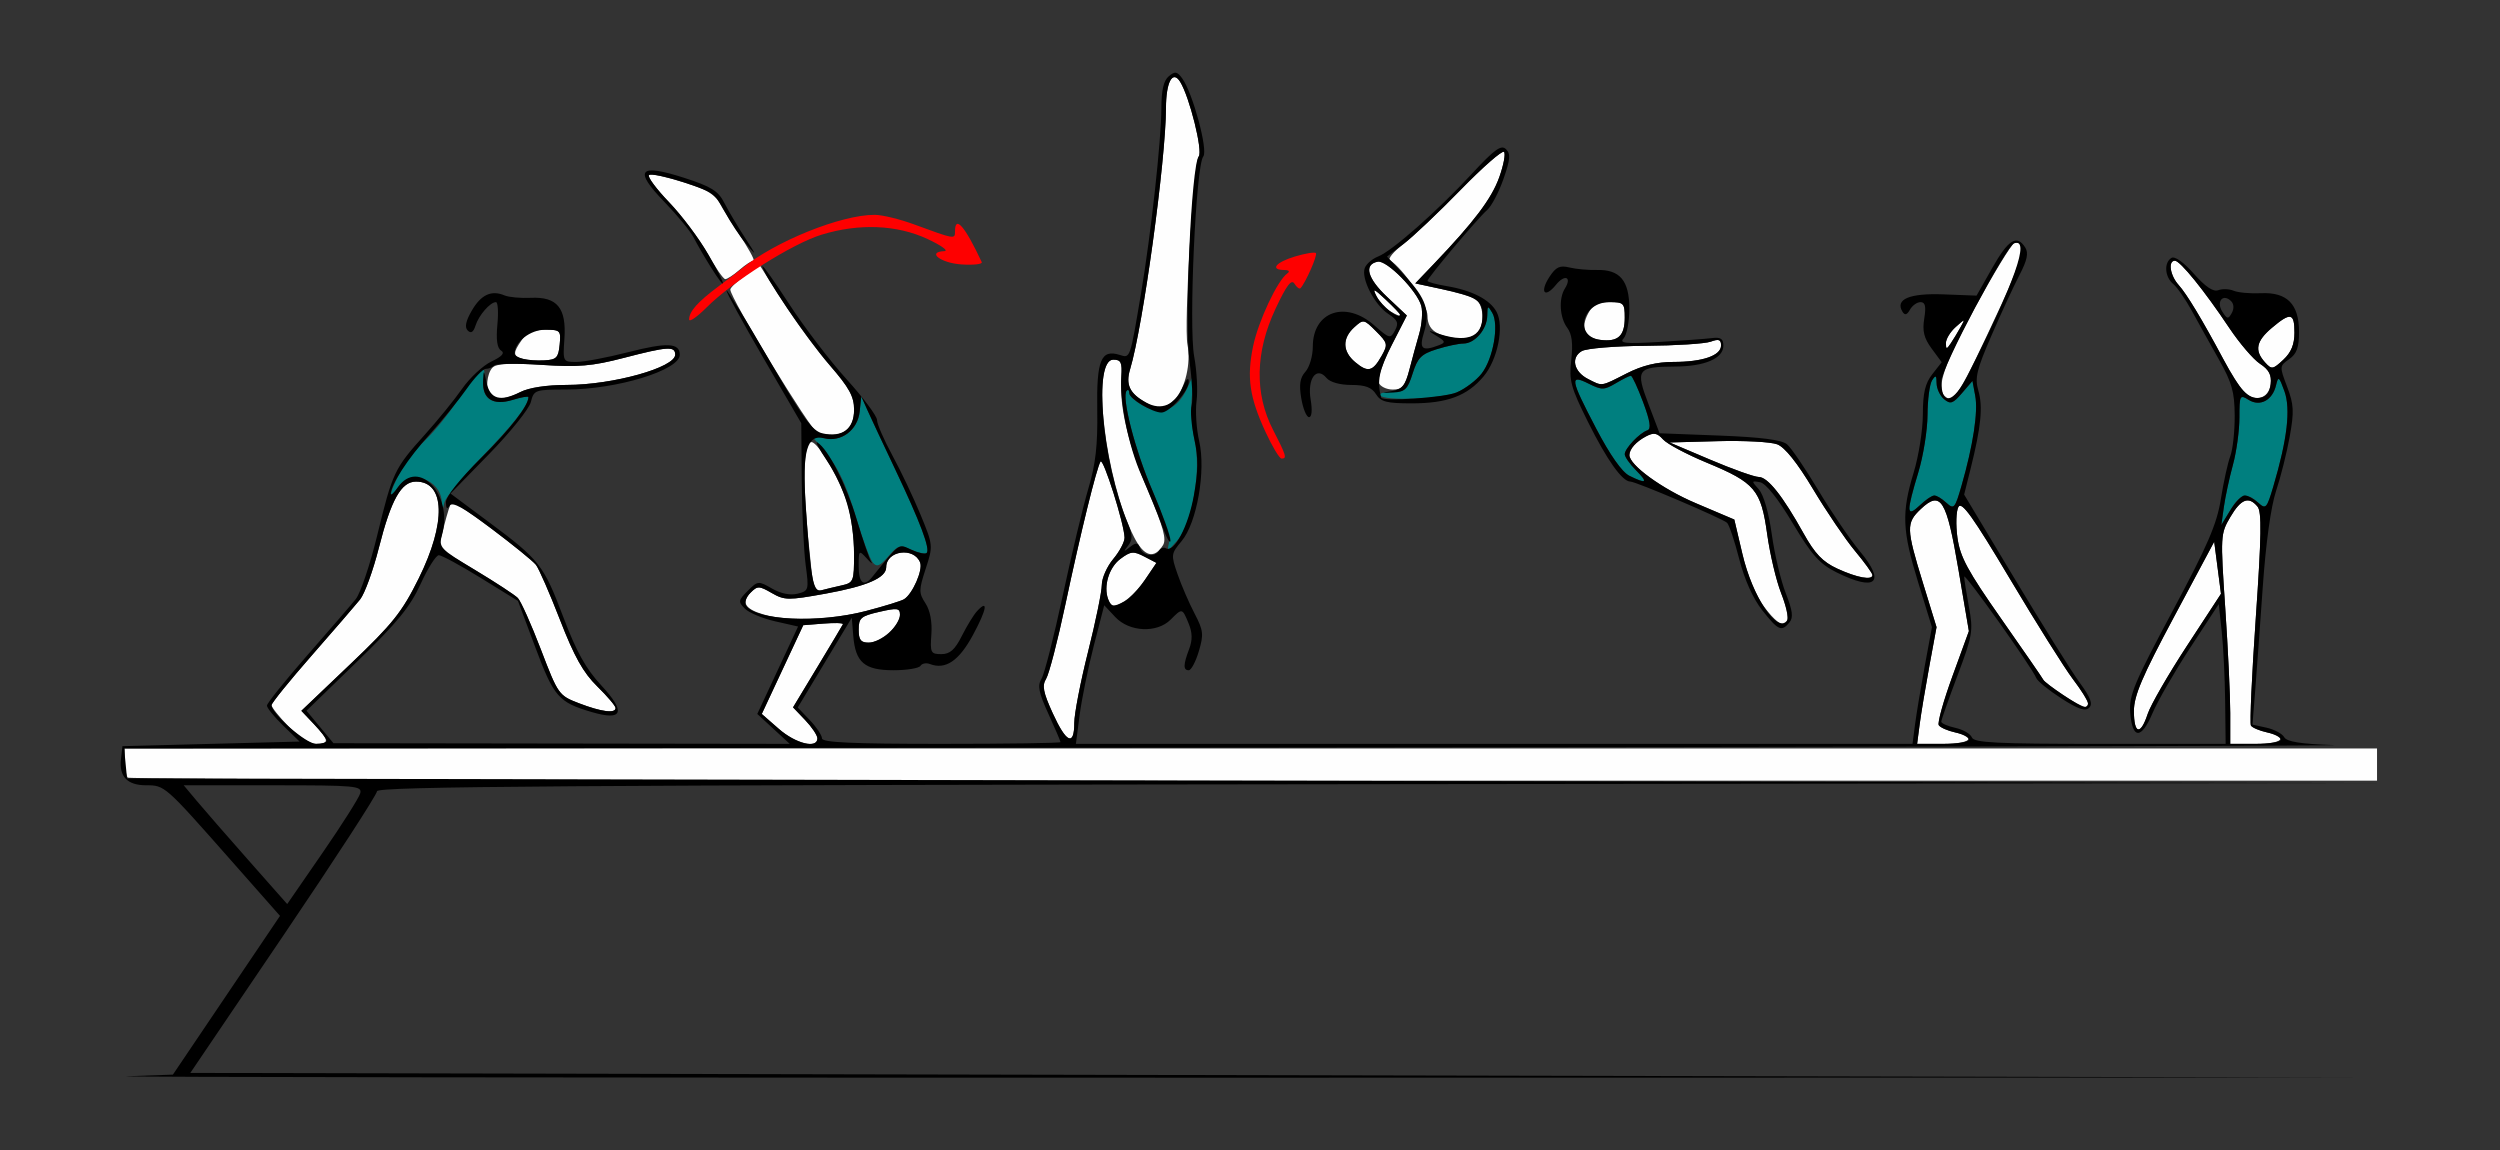 <?xml version="1.0" encoding="UTF-8" standalone="no"?>
<!-- Created with Inkscape (http://www.inkscape.org/) -->

<svg
   xmlns:dc="http://purl.org/dc/elements/1.1/"
   xmlns:cc="http://creativecommons.org/ns#"
   xmlns:rdf="http://www.w3.org/1999/02/22-rdf-syntax-ns#"
   xmlns:svg="http://www.w3.org/2000/svg"
   xmlns="http://www.w3.org/2000/svg"
   xmlns:sodipodi="http://sodipodi.sourceforge.net/DTD/sodipodi-0.dtd"
   xmlns:inkscape="http://www.inkscape.org/namespaces/inkscape"
   id="svg3462"
   version="1.1"
   inkscape:version="0.91 r13725"
   width="509.346"
   height="234.375"
   viewBox="0 0 509.346 234.375"
   sodipodi:docname="bb850101.svg">
  <rect x="0" y="0" width="509.346" height="234.375" fill="#333333" stroke="none"/>
  <defs
     id="defs3466" />
  <sodipodi:namedview
     pagecolor="#ffffff"
     bordercolor="#666666"
     borderopacity="1"
     objecttolerance="10"
     gridtolerance="10"
     guidetolerance="10"
     inkscape:pageopacity="0"
     inkscape:pageshadow="2"
     inkscape:window-width="1492"
     inkscape:window-height="807"
     id="namedview3464"
     showgrid="false"
     inkscape:zoom="2.4541284"
     inkscape:cx="254.6729"
     inkscape:cy="117.1875"
     inkscape:window-x="0"
     inkscape:window-y="0"
     inkscape:window-maximized="0"
     inkscape:current-layer="svg3462" />
  <g
     id="g3472"
     transform="translate(11.395,5.305)">
    <path
       style="fill:#fefefe"
       d="m 14.642,153.125 c -0.343,-0.344 -0.623,-1.82 -0.623,-3.281 l 0,-2.656 229.439,0 229.439,0 0,3.281 0,3.281 -228.816,0 c -125.849,0 -229.097,-0.281 -229.439,-0.625 z m 32.744,-10.43 c -1.903,-1.955 -3.461,-3.905 -3.461,-4.332 0,-0.427 3.68,-4.976 8.178,-10.109 4.498,-5.133 8.938,-10.278 9.868,-11.434 0.93,-1.156 2.651,-5.89 3.825,-10.52 2.483,-9.791 4.557,-13.489 7.562,-13.489 5.949,0 6.194,8.351 0.579,19.688 -3.422,6.909 -5.277,9.236 -13.942,17.492 L 50,139.515 l 2.57,2.716 c 3.129,3.307 3.204,4.019 0.423,4.019 -1.254,0 -3.587,-1.479 -5.607,-3.555 z m 99.906,0.508 -3.486,-3.047 4.227,-9.043 4.227,-9.043 4.155,-0.332 c 2.285,-0.183 4.053,-0.121 3.929,0.137 -0.124,0.258 -2.462,4.174 -5.196,8.703 l -4.971,8.234 2.482,2.598 c 1.365,1.429 2.482,3.103 2.482,3.719 0,2.167 -4.399,1.087 -7.848,-1.926 z m 232.423,-0.938 c 0.285,-2.191 1.175,-7.543 1.977,-11.892 l 1.459,-7.908 -2.79,-9.071 c -3.395,-11.037 -3.426,-12.156 -0.412,-14.996 4.076,-3.841 5.239,-1.972 7.662,12.318 l 2.131,12.565 -3.335,9.144 c -1.834,5.029 -3.096,9.532 -2.804,10.006 0.292,0.474 1.788,1.139 3.324,1.478 4.579,1.009 3.174,2.341 -2.469,2.341 l -5.262,0 0.519,-3.984 z m 63.276,-2.319 c 0,-3.467 -0.458,-13.081 -1.019,-21.366 -0.997,-14.738 -0.974,-15.138 1.027,-18.541 2.181,-3.708 3.749,-4.308 5.555,-2.124 0.872,1.054 0.793,6.053 -0.355,22.587 -0.811,11.678 -1.258,21.584 -0.995,22.012 0.264,0.428 1.737,1.055 3.273,1.394 4.539,1 3.194,2.341 -2.347,2.341 l -5.14,0 0,-6.303 z m -239.906,0.064 c -1.948,-4.268 -2.21,-5.638 -1.344,-7.029 0.592,-0.95 2.353,-7.741 3.914,-15.09 3.133,-14.745 6.351,-27.839 7.169,-29.167 0.544,-0.883 4.831,12.688 4.897,15.499 0.02,0.863 -1.015,2.822 -2.3,4.354 -1.285,1.532 -2.336,3.909 -2.336,5.283 0,1.374 -1.262,7.511 -2.804,13.638 -1.542,6.127 -2.804,12.642 -2.804,14.476 0,4.829 -1.622,4.103 -4.392,-1.965 z m 220.28,-0.465 c 0,-3.101 1.66,-6.997 8.178,-19.189 l 8.178,-15.298 0.69,5.31 0.69,5.31 -6.923,10.588 c -3.808,5.823 -7.41,12.069 -8.006,13.879 -1.461,4.442 -2.807,4.154 -2.807,-0.6 z m -316.803,-1.57 c -4.117,-1.583 -4.246,-1.764 -7.767,-10.965 -1.969,-5.145 -4.081,-9.863 -4.692,-10.483 -0.611,-0.62 -4.499,-3.167 -8.64,-5.66 l -7.529,-4.532 1.144,-4.497 c 0.629,-2.474 1.321,-4.675 1.538,-4.893 0.453,-0.454 15.574,10.836 17.18,12.827 0.586,0.726 2.791,5.768 4.901,11.203 2.91,7.497 4.74,10.768 7.58,13.55 2.059,2.017 3.744,4.003 3.744,4.414 0,1.167 -2.884,0.794 -7.457,-0.964 z M 408.862,136.238 c -2.047,-1.382 -3.828,-2.753 -3.958,-3.047 -0.13,-0.294 -3.974,-5.865 -8.542,-12.38 -6.893,-9.831 -8.416,-12.651 -8.955,-16.581 -0.357,-2.605 -0.266,-5.423 0.202,-6.262 0.667,-1.195 2.952,1.999 10.522,14.706 5.319,8.928 11.069,18.087 12.779,20.352 4.772,6.323 4.107,7.367 -2.048,3.212 z M 163.551,122.97 c 0,-2.378 0.438,-2.755 4.206,-3.62 3.703,-0.85 4.206,-0.776 4.206,0.616 0,2.192 -3.901,5.658 -6.369,5.658 -1.619,0 -2.043,-0.55 -2.043,-2.655 z m 184.381,-4.774 c -1.625,-2.216 -3.35,-6.456 -4.339,-10.664 l -1.642,-6.985 -7.867,-3.34 c -6.866,-2.916 -13.554,-7.775 -13.51,-9.817 0.026,-1.223 1.362,-2.72 3.373,-3.782 1.604,-0.847 2.274,-0.727 3.49,0.62 0.828,0.917 4.834,3.047 8.903,4.732 9.844,4.077 11.051,5.507 12.309,14.583 0.562,4.051 1.837,9.442 2.834,11.979 2.816,7.167 0.835,8.658 -3.552,2.674 z m -203.727,1.704 c -3.81,-1.105 -4.646,-2.485 -2.695,-4.442 1.436,-1.441 1.74,-1.437 4.334,0.057 2.598,1.495 3.35,1.504 10.949,0.129 8.487,-1.536 12.366,-3.228 12.366,-5.395 0,-3.399 5.68,-4.167 6.916,-0.936 0.586,1.532 -1.548,6.395 -3.277,7.466 -0.576,0.357 -4.048,1.431 -7.717,2.387 -7.097,1.849 -15.957,2.161 -20.877,0.733 z m 70.182,-3.103 c -1.011,-2.643 0.15,-6.494 2.481,-8.232 2.113,-1.575 2.663,-1.63 4.865,-0.483 l 2.483,1.292 -2.313,3.414 c -2.053,3.03 -4.84,5.336 -6.451,5.336 -0.307,0 -0.786,-0.597 -1.066,-1.327 z m -60.505,-6.38 c -1.929,-17.474 -1.778,-26.878 0.409,-25.522 1.728,1.071 5.666,8.098 6.989,12.469 0.724,2.394 1.322,6.982 1.327,10.194 0.01,5.612 -0.091,5.864 -2.56,6.415 -1.414,0.316 -3.256,0.758 -4.094,0.983 -1.223,0.329 -1.632,-0.568 -2.071,-4.54 z m 209.061,0.132 c -2.984,-1.377 -4.574,-3.038 -6.883,-7.187 -4.258,-7.652 -7.309,-11.489 -9.133,-11.489 -0.867,0 -5.306,-1.582 -9.864,-3.516 l -8.288,-3.516 9.772,-0.265 c 5.374,-0.146 10.841,0.143 12.149,0.642 1.556,0.593 4.088,3.763 7.326,9.171 2.722,4.545 6.552,10.19 8.511,12.543 1.959,2.353 3.562,4.568 3.562,4.922 0,1.12 -3.137,0.547 -7.151,-1.306 z m -143.293,-6.442 c -5.924,-11.647 -8.79,-36.14 -4.229,-36.14 1.597,0 1.835,0.546 1.634,3.75 -0.38,6.063 1.382,13.442 5.561,23.279 3.015,7.098 3.689,9.576 2.933,10.781 -1.825,2.907 -3.865,2.33 -5.899,-1.67 z M 155.118,82.832 c -1.291,-0.352 -17.757,-27.431 -17.719,-29.14 0.009,-0.398 1.366,-1.67 3.015,-2.827 l 2.999,-2.103 4.741,7.439 c 2.608,4.091 6.928,9.962 9.602,13.045 3.892,4.488 4.86,6.268 4.86,8.928 0,4.335 -2.647,5.979 -7.499,4.658 z m 66.844,-6.152 c -3.229,-1.858 -4.052,-3.652 -3.106,-6.78 2.626,-8.69 7.285,-42.635 7.303,-53.204 0.009,-5.308 1.358,-7.796 2.891,-5.332 1.918,3.083 4.666,14.139 3.78,15.21 -1.067,1.29 -3.056,34.543 -2.292,38.335 0.751,3.728 -0.459,8.982 -2.552,11.081 -2.068,2.074 -3.359,2.222 -6.023,0.69 z M 88.474,75.312 c -1.013,-1.016 -0.712,-4.536 0.491,-5.743 0.793,-0.796 3.687,-0.949 10.047,-0.532 7.41,0.486 10.242,0.245 16.618,-1.413 9.05,-2.355 10.539,-2.449 10.539,-0.671 0,2.617 -12.688,6.159 -22.089,6.166 -4.088,0.003 -7.705,0.547 -9.346,1.406 -2.865,1.499 -5.251,1.799 -6.259,0.787 z m 296.281,0.02 c -1.693,-1.699 -0.012,-6.525 6.309,-18.114 3.788,-6.944 7.348,-12.78 7.911,-12.969 2.56,-0.856 1.709,3.176 -2.656,12.588 -8.605,18.556 -9.722,20.342 -11.564,18.495 z m 60.861,-0.994 c -0.813,-0.925 -2.604,-3.791 -3.982,-6.369 -4.37,-8.179 -7.494,-13.366 -9.168,-15.222 -1.736,-1.924 -2.195,-4.934 -0.752,-4.934 1.076,0 6.004,6.088 11.069,13.675 2.095,3.138 4.917,6.434 6.271,7.324 1.83,1.203 2.387,2.264 2.172,4.137 -0.355,3.081 -3.449,3.847 -5.609,1.389 z M 269.496,72.654 c -0.296,-0.775 0.873,-4.169 2.599,-7.543 l 3.138,-6.134 -4.025,-3.791 c -4.042,-3.807 -4.791,-6.621 -1.91,-7.178 1.848,-0.357 8.085,5.986 8.879,9.029 0.315,1.207 0.126,3.738 -0.419,5.625 -0.545,1.887 -1.458,5.224 -2.028,7.415 -0.87,3.344 -1.411,3.984 -3.366,3.984 -1.281,0 -2.572,-0.634 -2.869,-1.408 z m 42.662,-0.738 c -2.922,-1.483 -3.569,-4.378 -1.273,-5.695 0.952,-0.546 6.778,-1.028 12.946,-1.071 6.168,-0.043 12.161,-0.424 13.318,-0.848 1.638,-0.6 2.103,-0.43 2.103,0.769 0,2.07 -3.744,3.367 -9.716,3.367 -3.396,0 -6.346,0.725 -9.519,2.34 -5.347,2.721 -4.876,2.653 -7.86,1.138 z m -47.438,-3.427 c -2.614,-2.185 -2.688,-4.854 -0.198,-7.114 1.862,-1.69 1.961,-1.672 4.435,0.809 2.386,2.394 2.451,2.679 1.133,5.024 -1.798,3.2 -2.791,3.437 -5.369,1.281 z m 185.337,0.012 c -2.171,-2.406 -1.786,-4.307 1.417,-7.011 3.829,-3.232 4.601,-3.067 4.601,0.981 0,2.408 -0.669,4.03 -2.28,5.527 -2.148,1.997 -2.364,2.026 -3.738,0.502 z M 95.093,67.812 c -2.011,-0.553 -2.041,-1.19 -0.181,-3.854 1.033,-1.48 2.405,-2.084 4.732,-2.084 3.134,0 3.264,0.133 2.984,3.047 -0.255,2.655 -0.653,3.066 -3.097,3.193 -1.542,0.081 -3.54,-0.056 -4.439,-0.303 z M 385.061,64.598 c -0.007,-0.822 0.888,-2.299 1.991,-3.281 1.979,-1.763 1.992,-1.762 0.966,0.089 -0.572,1.031 -1.467,2.508 -1.991,3.281 -0.834,1.233 -0.953,1.222 -0.966,-0.089 z m -70.397,-0.654 c -3.201,-0.402 -4.104,-2.373 -2.481,-5.414 0.915,-1.715 1.989,-2.281 4.33,-2.281 2.913,0 3.113,0.203 3.113,3.166 0,3.735 -1.365,4.98 -4.962,4.528 z m -33.122,-1.339 c -1.426,-0.69 -2.103,-1.848 -2.103,-3.598 0,-2.284 -4.923,-9.557 -7.637,-11.281 -0.48,-0.305 0.727,-1.777 2.681,-3.27 1.954,-1.494 7.229,-6.486 11.722,-11.095 4.493,-4.609 8.463,-8.085 8.822,-7.724 0.359,0.36 -0.077,2.692 -0.969,5.182 -1.559,4.349 -5.116,9.064 -13.296,17.622 l -3.817,3.994 5.219,1.122 c 2.87,0.617 5.955,1.491 6.854,1.94 1.888,0.944 2.211,5.424 0.514,7.127 -1.364,1.369 -5.141,1.36 -7.991,-0.019 z m -9.802,-4.549 c -0.893,-0.522 -2.104,-1.88 -2.691,-3.018 -0.879,-1.704 -0.551,-1.583 1.858,0.684 3.688,3.472 3.927,4.142 0.834,2.334 z M 132.646,46.172 c -1.653,-2.965 -5.129,-7.595 -7.724,-10.289 -2.596,-2.694 -4.441,-5.177 -4.102,-5.518 0.772,-0.774 13.759,3.347 13.759,4.367 0,0.411 1.855,3.522 4.123,6.914 2.267,3.392 3.804,6.167 3.414,6.167 -0.39,0 -1.678,0.844 -2.864,1.875 -1.185,1.031 -2.481,1.875 -2.878,1.875 -0.398,0 -2.075,-2.426 -3.728,-5.391 z"
       id="path3482"
       inkscape:connector-curvature="0" />
    <path
       style="fill:#007f7f"
       d="m 166.423,109.301 c -0.565,-0.683 -2.04,-4.637 -3.279,-8.787 -2.285,-7.657 -3.999,-11.107 -7.476,-15.043 l -1.93,-2.186 2.577,0.648 c 3.669,0.923 7.028,-1.515 7.44,-5.399 l 0.325,-3.065 1.264,2.812 c 0.695,1.547 3.268,7.031 5.717,12.188 5.047,10.625 7.109,16.116 6.341,16.887 -0.289,0.29 -1.681,-5.6e-4 -3.093,-0.646 -2.339,-1.069 -2.757,-0.951 -4.713,1.33 -1.727,2.014 -2.347,2.26 -3.174,1.261 z m 60.32,-3.88 c 0.276,-1.104 -1.129,-5.644 -3.298,-10.661 -3.576,-8.27 -6.427,-19.331 -5.28,-20.482 0.289,-0.29 0.526,-0.046 0.526,0.542 0,0.588 1.32,1.754 2.933,2.591 3.76,1.951 6.875,0.687 8.837,-3.583 l 1.399,-3.046 -0.43,4.688 c -0.237,2.578 0.024,6.679 0.579,9.114 1.376,6.034 -0.503,16.74 -3.553,20.242 -1.873,2.151 -2.124,2.238 -1.713,0.596 z m 214.954,-7.48 c 0.289,-2.047 1.118,-5.896 1.844,-8.554 0.725,-2.657 1.319,-6.985 1.319,-9.617 0,-4.554 0.091,-4.729 1.872,-3.613 2.327,1.458 4.867,0.102 5.593,-2.985 0.449,-1.908 0.619,-1.787 1.704,1.225 1.303,3.614 0.586,9.783 -2.25,19.362 -1.347,4.55 -1.542,4.762 -3.084,3.361 -2.409,-2.186 -3.645,-1.856 -5.693,1.524 l -1.83,3.019 0.525,-3.722 z m -64.12,0.426 c 0.004,-0.734 0.842,-4.077 1.862,-7.429 1.02,-3.352 1.865,-8.625 1.876,-11.719 0.012,-3.094 0.429,-6.258 0.927,-7.031 0.741,-1.15 0.909,-1.043 0.92,0.588 0.007,1.097 0.693,2.56 1.523,3.251 1.298,1.081 1.807,0.908 3.645,-1.235 l 2.136,-2.491 0.57,3.048 c 0.609,3.254 -0.436,10.106 -2.785,18.263 -1.357,4.714 -1.545,4.927 -3.1,3.516 -2.166,-1.966 -2.835,-1.9 -5.42,0.536 -1.54,1.451 -2.161,1.654 -2.156,0.703 z M 78.613,96.942 c -0.256,-4.633 -6.359,-6.671 -8.934,-2.984 -2.001,2.866 -1.826,1.376 0.332,-2.824 0.983,-1.913 3.338,-4.955 5.233,-6.76 1.895,-1.805 4.806,-5.391 6.469,-7.969 1.663,-2.578 3.65,-5.205 4.415,-5.837 1.184,-0.977 1.334,-0.759 1.01,1.46 -0.556,3.803 1.741,5.419 5.89,4.142 1.779,-0.548 3.234,-0.796 3.234,-0.553 0,1.623 -3.041,5.53 -9.368,12.038 -4.011,4.125 -7.49,8.344 -7.732,9.375 -0.423,1.8 -0.444,1.797 -0.549,-0.089 z M 320.561,91.623 c -1.483,-0.737 -3.946,-4.243 -6.742,-9.596 -5.314,-10.173 -5.476,-11.136 -1.547,-9.17 2.668,1.335 3.154,1.329 5.518,-0.072 1.426,-0.845 2.812,-1.536 3.082,-1.536 0.269,0 1.391,2.416 2.492,5.369 1.444,3.871 1.691,5.473 0.885,5.742 -1.605,0.537 -4.622,3.715 -4.622,4.869 0,0.539 1.032,2.016 2.294,3.281 2.54,2.548 2.158,2.861 -1.359,1.112 z M 269.768,75.231 c -0.24,-0.389 0.892,-0.705 2.515,-0.703 2.625,0.004 3.082,-0.412 4.138,-3.758 1.004,-3.182 1.759,-3.941 4.892,-4.922 2.037,-0.638 4.487,-1.16 5.443,-1.16 2.342,0 4.826,-2.912 4.861,-5.699 0.026,-2.065 0.119,-2.114 1.028,-0.545 1.408,2.43 0.181,9.355 -2.195,12.385 -1.088,1.388 -3.367,3.105 -5.063,3.816 -3.245,1.36 -14.873,1.796 -15.619,0.586 z"
       id="path3478"
       inkscape:connector-curvature="0" />
    <path
       style="fill:#fe0000"
       d="m 246.453,82.734 c -3.277,-7.097 -3.864,-11.123 -2.547,-17.484 1.058,-5.111 4.978,-13.458 6.973,-14.846 0.59,-0.41 0.329,-0.695 -0.646,-0.703 -2.948,-0.026 -1.714,-1.569 2.194,-2.743 2.106,-0.633 4.03,-0.95 4.275,-0.704 0.389,0.39 -2.048,5.955 -3.133,7.156 -0.22,0.243 -0.775,-0.168 -1.234,-0.913 -0.621,-1.007 -1.618,0.322 -3.891,5.183 -4.094,8.761 -4.262,17.205 -0.488,24.554 2.727,5.31 2.899,5.891 1.749,5.891 -0.42,0 -1.883,-2.426 -3.252,-5.391 z M 129.002,59.766 c 0.042,-1.661 1.741,-3.563 6.045,-6.769 2.056,-1.531 4.159,-3.133 4.673,-3.56 6.649,-5.517 20.337,-11.045 27.162,-10.969 1.509,0.017 5.057,0.881 7.884,1.919 8.398,3.086 8.411,3.088 8.411,1.441 0,-3.383 2.024,-1.052 5.446,6.274 0.195,0.417 -1.654,0.628 -4.108,0.469 -4.244,-0.276 -7.191,-2.546 -3.518,-2.71 0.942,-0.042 -0.6,-1.156 -3.427,-2.474 -6.232,-2.907 -13.926,-3.221 -21.569,-0.881 -5.974,1.829 -18.177,9.552 -23.447,14.838 -1.97,1.976 -3.569,3.066 -3.552,2.421 z"
       id="path3476"
       inkscape:connector-curvature="0" />
    <path
       style="fill:#000000"
       d="m 14.486,213.964 9.346,-0.328 10.91,-16.171 10.91,-16.171 -10.293,-11.662 C 22.19,154.709 22.165,154.688 18.378,154.688 c -3.834,0 -5.535,-1.769 -5.128,-5.334 l 0.301,-2.635 18.045,-0.469 18.045,-0.469 -3.325,-3.231 c -1.829,-1.777 -3.325,-3.621 -3.325,-4.097 0,-0.477 3.68,-5.066 8.178,-10.199 4.498,-5.133 8.96,-10.308 9.917,-11.501 0.957,-1.193 2.924,-7.037 4.371,-12.988 3.121,-12.833 3.492,-13.62 9.671,-20.477 2.629,-2.918 6.057,-7.136 7.619,-9.375 1.561,-2.239 4.254,-4.744 5.983,-5.567 2.177,-1.037 2.78,-1.723 1.96,-2.231 -0.799,-0.496 -1.042,-2.217 -0.747,-5.3 C 90.183,58.305 90.051,56.25 89.649,56.25 c -1.178,0 -3.494,2.662 -4.167,4.787 -0.427,1.35 -0.923,1.661 -1.586,0.996 -0.664,-0.666 -0.4,-1.939 0.844,-4.076 1.887,-3.24 3.986,-4.208 6.669,-3.072 0.87,0.368 3.279,0.588 5.355,0.489 5.355,-0.255 7.265,2.071 6.834,8.319 -0.325,4.709 -0.307,4.744 2.446,4.744 1.525,-3.2e-4 6.253,-0.891 10.506,-1.979 7.983,-2.043 10.552,-1.916 10.552,0.519 0,3.148 -12.871,7.085 -23.164,7.085 -6.325,0 -6.56,0.083 -7.173,2.531 -0.348,1.392 -4.174,6.16 -8.501,10.597 l -7.868,8.066 7.699,5.726 c 10.473,7.789 11.233,8.757 15.297,19.487 2.665,7.037 4.589,10.493 7.712,13.859 5.085,5.479 4.423,7.313 -1.963,5.436 -6.731,-1.978 -7.696,-3.085 -11.463,-13.159 l -3.545,-9.48 -7.542,-4.656 c -4.148,-2.561 -8.008,-4.656 -8.578,-4.656 -0.57,0 -2.24,2.637 -3.712,5.859 -2.135,4.675 -4.757,7.878 -12.964,15.842 l -10.288,9.982 2.746,3.309 2.746,3.309 46.482,0.068 46.482,0.068 -3.307,-3.047 -3.307,-3.047 4.156,-8.906 4.156,-8.906 -4.659,-1.057 c -2.562,-0.581 -5.343,-1.743 -6.179,-2.582 -1.404,-1.408 -1.359,-1.686 0.58,-3.631 2.048,-2.053 2.171,-2.065 4.951,-0.466 1.795,1.033 3.723,1.42 5.205,1.047 2.279,-0.574 2.332,-0.761 1.648,-5.859 -0.388,-2.896 -0.748,-10.576 -0.799,-17.066 l -0.093,-11.8 -7.767,-13.372 c -4.272,-7.355 -7.629,-13.51 -7.46,-13.68 0.169,-0.169 4.071,6.187 8.672,14.126 6.942,11.978 8.799,14.529 10.916,14.995 4.002,0.882 6.398,-0.932 6.398,-4.842 0,-2.689 -0.97,-4.46 -4.991,-9.108 -4.756,-5.497 -13.722,-18.668 -13.682,-20.095 0.011,-0.371 2.485,3.123 5.499,7.764 3.014,4.641 8.262,11.51 11.663,15.265 3.401,3.755 6.183,7.484 6.183,8.285 0,0.801 1.413,4.057 3.14,7.235 1.727,3.178 4.305,8.605 5.729,12.062 2.566,6.228 2.576,6.328 1.046,11.018 -1.418,4.348 -1.421,4.92 -0.047,7.025 0.947,1.45 1.39,3.772 1.206,6.326 -0.27,3.747 -0.126,4.034 2.026,4.034 1.762,0 2.764,-0.89 4.187,-3.72 1.029,-2.046 2.417,-4.311 3.084,-5.033 2.376,-2.574 2.007,-0.391 -0.819,4.843 -2.857,5.292 -5.603,7.147 -8.773,5.927 -0.756,-0.291 -1.623,-0.125 -1.926,0.368 -0.304,0.493 -2.775,0.897 -5.493,0.897 -5.905,0 -7.757,-1.579 -8.198,-6.991 l -0.303,-3.71 -5.505,9.146 -5.505,9.146 2.468,2.584 c 1.357,1.421 2.468,3.088 2.468,3.704 0,0.84 6.076,1.121 24.299,1.121 13.364,0 24.299,-0.16 24.299,-0.355 0,-0.196 -1.112,-2.792 -2.471,-5.77 -1.976,-4.33 -2.258,-5.756 -1.409,-7.12 0.584,-0.938 2.534,-8.572 4.334,-16.965 1.8,-8.392 4.151,-18.212 5.224,-21.821 1.486,-4.994 1.917,-8.819 1.806,-15.999 -0.158,-10.171 0.766,-12.43 4.589,-11.212 2.152,0.685 2.072,0.919 4.346,-12.632 2.019,-12.028 4.12,-31.159 4.131,-37.62 0.007,-3.695 0.46,-5.651 1.512,-6.527 1.274,-1.061 1.691,-0.993 2.741,0.447 2.14,2.936 5.303,14.671 4.286,15.9 -1.505,1.82 -2.995,34.559 -1.854,40.747 0.541,2.934 0.76,7.005 0.487,9.049 -0.273,2.043 -0.034,5.723 0.531,8.177 1.398,6.077 -0.459,16.671 -3.575,20.385 -2.169,2.586 -2.195,2.801 -0.824,6.76 0.779,2.249 2.329,5.836 3.445,7.972 1.818,3.48 1.909,4.283 0.878,7.734 -0.633,2.118 -1.554,3.852 -2.047,3.852 -1.154,0 -1.133,-1.129 0.08,-4.33 0.7,-1.848 0.668,-3.325 -0.113,-5.217 -1.299,-3.147 -1.294,-3.146 -3.667,-0.765 -2.784,2.793 -8.407,2.529 -11.271,-0.528 l -2.251,-2.403 -2.128,8.262 c -1.17,4.544 -2.469,10.899 -2.885,14.122 l -0.758,5.859 85.225,0 85.225,0 0.519,-3.984 c 0.285,-2.191 1.175,-7.543 1.977,-11.892 l 1.459,-7.908 -2.79,-9.071 c -3.276,-10.65 -3.423,-14.237 -0.921,-22.457 1.02,-3.352 1.858,-8.674 1.862,-11.827 0.006,-4.353 0.468,-6.321 1.924,-8.177 l 1.916,-2.444 -2.048,-2.779 c -1.564,-2.122 -1.921,-3.569 -1.508,-6.12 0.402,-2.485 0.208,-3.341 -0.756,-3.341 -0.713,0 -1.68,0.687 -2.148,1.527 -0.607,1.088 -1.046,1.211 -1.529,0.428 -1.563,-2.537 1.414,-3.804 8.322,-3.54 l 6.766,0.259 3.212,-5.665 c 3.279,-5.783 5.003,-6.848 6.705,-4.141 0.712,1.132 0.408,2.577 -1.181,5.625 -1.176,2.256 -3.739,7.796 -5.696,12.311 -3.04,7.016 -3.427,8.652 -2.667,11.25 0.953,3.254 0.543,7.375 -1.575,15.848 l -1.327,5.308 10.323,17.192 c 5.678,9.456 11.646,18.99 13.264,21.188 2.185,2.969 2.67,4.268 1.885,5.055 -0.784,0.787 -2.249,0.29 -5.7,-1.931 -2.554,-1.644 -4.842,-3.507 -5.084,-4.14 -0.781,-2.041 -14.679,-21.585 -14.679,-20.642 0,0.501 0.434,3.268 0.965,6.149 0.905,4.911 0.759,5.785 -2.33,14 -1.812,4.819 -3.298,9.045 -3.302,9.391 -0.004,0.346 1.283,0.913 2.86,1.26 1.577,0.347 3.094,1.225 3.371,1.95 0.416,1.088 4.974,1.318 26.105,1.318 l 25.601,0 -0.101,-8.672 c -0.056,-4.77 -0.371,-11.179 -0.701,-14.242 l -0.6,-5.571 -5.791,8.852 c -3.185,4.869 -6.655,10.891 -7.71,13.383 -2.295,5.417 -4.14,5.342 -4.545,-0.185 -0.254,-3.461 0.802,-5.986 8.591,-20.552 7.223,-13.508 9.067,-17.783 9.883,-22.911 0.551,-3.467 1.417,-7.397 1.923,-8.733 0.506,-1.336 0.909,-5.038 0.894,-8.227 -0.022,-4.835 -0.554,-6.733 -3.2,-11.423 -1.746,-3.094 -4.224,-7.55 -5.508,-9.903 -1.284,-2.353 -2.998,-4.83 -3.809,-5.505 -1.738,-1.447 -1.939,-4.35 -0.369,-5.323 0.672,-0.416 2.468,0.854 4.574,3.235 2.343,2.648 3.955,3.733 4.969,3.342 0.825,-0.318 2.237,-0.267 3.136,0.112 0.9,0.38 3.393,0.606 5.541,0.502 5.333,-0.257 7.777,2.214 7.777,7.861 0,3.202 -0.466,4.493 -2.013,5.58 -1.978,1.39 -1.986,1.487 -0.415,5.614 1.37,3.598 1.446,5.047 0.535,10.123 -0.585,3.258 -1.835,8.244 -2.777,11.08 -1.067,3.21 -2.096,10.641 -2.728,19.688 -0.558,7.992 -1.257,17.549 -1.553,21.238 l -0.538,6.707 2.869,0.632 c 1.578,0.348 3.195,1.216 3.593,1.929 0.521,0.933 3.337,1.383 10.052,1.606 5.131,0.17 -94.05,0.397 -220.403,0.505 l -229.732,0.196 0.293,3.047 0.293,3.047 229.439,0.472 229.439,0.472 -203.972,0.232 c -165.427,0.188 -203.972,0.459 -203.972,1.437 0,0.663 -8.558,13.846 -19.018,29.297 l -19.018,28.092 222.523,0.472 222.523,0.472 -233.645,0.034 C 110.28,214.277 9.346,214.145 14.486,213.964 Z m 47.509,-57.636 c 0.415,-1.522 -0.872,-1.641 -17.758,-1.641 l -18.205,0 2.638,3.154 c 1.451,1.734 6.195,7.18 10.542,12.1 l 7.904,8.947 7.215,-10.46 c 3.968,-5.753 7.417,-11.198 7.663,-12.1 z m -6.854,-10.73 c 0,-0.358 -1.157,-1.874 -2.57,-3.368 L 50,139.515 l 9.994,-9.523 c 8.665,-8.256 10.52,-10.583 13.942,-17.492 5.616,-11.337 5.37,-19.688 -0.579,-19.688 -3.005,0 -5.078,3.698 -7.562,13.489 -1.174,4.63 -2.896,9.364 -3.825,10.52 -0.93,1.156 -5.37,6.301 -9.868,11.434 -4.498,5.133 -8.178,9.682 -8.178,10.109 0,1.76 7.045,7.887 9.068,7.887 1.181,0 2.147,-0.293 2.147,-0.652 z m 100,-0.469 c 0,-0.616 -1.117,-2.29 -2.482,-3.719 l -2.482,-2.598 4.971,-8.234 c 2.734,-4.529 5.072,-8.445 5.196,-8.703 0.124,-0.258 -1.644,-0.319 -3.929,-0.137 l -4.155,0.332 -4.227,9.043 -4.227,9.043 3.486,3.047 c 3.448,3.014 7.848,4.094 7.848,1.926 z m 234.579,0.258 c 0,-0.475 -1.257,-1.14 -2.793,-1.478 -1.536,-0.338 -3.032,-1.003 -3.324,-1.478 -0.292,-0.474 0.97,-4.977 2.804,-10.006 l 3.335,-9.144 -2.131,-12.565 c -2.423,-14.29 -3.586,-16.16 -7.662,-12.318 -3.014,2.84 -2.983,3.959 0.412,14.996 l 2.79,9.071 -1.459,7.908 c -0.802,4.349 -1.692,9.701 -1.977,11.892 l -0.519,3.984 5.262,0 c 2.894,0 5.262,-0.388 5.262,-0.863 z m 63.551,0 c 0,-0.475 -1.257,-1.14 -2.793,-1.478 -1.536,-0.338 -3.009,-0.966 -3.273,-1.394 -0.264,-0.428 0.184,-10.334 0.995,-22.012 1.148,-16.534 1.226,-21.533 0.355,-22.587 -1.806,-2.183 -3.374,-1.584 -5.555,2.124 -2.001,3.403 -2.023,3.803 -1.027,18.541 0.56,8.285 1.019,17.899 1.019,21.366 l 0,6.303 5.14,0 c 2.827,0 5.14,-0.388 5.14,-0.863 z m -245.794,-3.411 c 0,-1.835 1.262,-8.349 2.804,-14.476 1.542,-6.127 2.804,-12.264 2.804,-13.638 0,-1.374 1.051,-3.751 2.336,-5.283 1.285,-1.532 2.32,-3.491 2.3,-4.354 -0.065,-2.811 -4.353,-16.382 -4.897,-15.499 -0.818,1.328 -4.036,14.422 -7.169,29.167 -1.561,7.349 -3.323,14.139 -3.914,15.09 -0.866,1.391 -0.604,2.76 1.344,7.029 2.77,6.068 4.392,6.794 4.392,1.965 z m 218.695,-1.83 c 0.596,-1.81 4.198,-8.056 8.006,-13.879 l 6.923,-10.588 -0.69,-5.31 -0.69,-5.31 -8.178,15.298 c -6.517,12.191 -8.178,16.088 -8.178,19.189 0,4.754 1.346,5.041 2.807,0.6 z m -312.153,-1.206 c 0,-0.411 -1.685,-2.397 -3.744,-4.414 -2.84,-2.782 -4.67,-6.053 -7.58,-13.55 -2.11,-5.435 -4.315,-10.477 -4.901,-11.203 -0.586,-0.726 -4.61,-4.004 -8.943,-7.284 -5.75,-4.353 -8.081,-5.642 -8.631,-4.773 -0.525,0.83 -0.758,0.615 -0.768,-0.708 -0.009,-1.134 2.836,-4.72 7.064,-8.906 6.005,-5.946 9.745,-10.742 9.745,-12.498 0,-0.235 -1.455,0.02 -3.234,0.568 -3.96,1.219 -6.166,-0.201 -6.001,-3.864 0.107,-2.382 0.13,-2.37 0.708,0.338 0.718,3.365 2.792,3.962 6.801,1.955 1.845,-0.923 5.429,-1.477 9.58,-1.48 9.367,-0.007 22.053,-3.554 22.053,-6.166 0,-1.778 -1.489,-1.684 -10.539,0.671 -6.382,1.661 -9.205,1.9 -16.647,1.411 -4.929,-0.323 -9.275,-0.274 -9.657,0.11 -0.383,0.384 -1.168,0.698 -1.746,0.698 -0.578,0 -2.33,1.832 -3.894,4.07 -1.564,2.239 -4.998,6.457 -7.631,9.375 -4.349,4.819 -7.829,10.167 -7.829,12.029 0,0.398 0.655,-0.214 1.455,-1.36 4.183,-5.99 11.221,1.511 9.005,9.597 -0.74,2.698 -0.553,2.899 6.773,7.309 4.144,2.494 8.034,5.043 8.645,5.663 0.611,0.62 2.723,5.338 4.692,10.483 3.522,9.201 3.65,9.382 7.767,10.965 4.574,1.758 7.457,2.131 7.457,0.964 z m 300,-0.993 c 0,-0.441 -1.399,-2.656 -3.109,-4.922 -1.71,-2.266 -7.461,-11.424 -12.779,-20.352 -7.57,-12.707 -9.855,-15.901 -10.522,-14.706 -0.468,0.84 -0.559,3.658 -0.202,6.262 0.539,3.93 2.062,6.75 8.955,16.581 4.568,6.515 8.412,12.086 8.542,12.38 0.348,0.786 7.558,5.559 8.398,5.559 0.395,0 0.718,-0.361 0.718,-0.803 z M 169.8,123.587 c 1.19,-1.121 2.163,-2.75 2.163,-3.62 0,-1.392 -0.503,-1.466 -4.206,-0.616 -3.768,0.865 -4.206,1.242 -4.206,3.62 0,2.105 0.423,2.655 2.043,2.655 1.123,0 3.016,-0.917 4.206,-2.038 z m -4.718,-4.419 c 3.669,-0.956 7.141,-2.03 7.717,-2.387 1.729,-1.072 3.863,-5.934 3.277,-7.466 -1.236,-3.231 -6.916,-2.463 -6.916,0.936 0,2.167 -3.879,3.859 -12.366,5.395 -7.599,1.375 -8.352,1.366 -10.949,-0.129 -2.594,-1.493 -2.897,-1.497 -4.334,-0.057 -0.849,0.852 -1.264,2.005 -0.921,2.562 1.902,3.088 14.738,3.689 24.492,1.147 z m 52.719,-2.003 c 0.984,-0.528 2.831,-2.497 4.103,-4.375 l 2.313,-3.414 -2.483,-1.292 c -2.202,-1.146 -2.752,-1.091 -4.865,0.483 -2.331,1.738 -3.492,5.589 -2.481,8.232 0.605,1.582 1.059,1.63 3.414,0.366 z m -57.754,-3.189 c 2.469,-0.551 2.57,-0.803 2.56,-6.415 -0.013,-7.224 -1.867,-13.567 -5.58,-19.086 -1.562,-2.322 -2.399,-3.948 -1.859,-3.613 2.182,1.352 5.872,8.602 7.986,15.688 1.232,4.13 2.562,8.001 2.954,8.603 0.392,0.601 -0.022,0.288 -0.922,-0.696 -1.585,-1.733 -1.636,-1.684 -1.636,1.596 0,3.458 1.051,4.306 2.744,2.213 5.805,-7.174 5.277,-6.808 8.015,-5.556 1.412,0.645 2.804,0.936 3.093,0.646 0.768,-0.77 -1.295,-6.262 -6.341,-16.887 -2.449,-5.156 -5.022,-10.641 -5.717,-12.188 l -1.264,-2.812 -0.325,3.065 c -0.399,3.765 -3.782,6.32 -7.221,5.454 -3.532,-0.889 -4.51,2.606 -3.784,13.512 1.016,15.247 1.507,17.913 3.214,17.455 0.832,-0.223 2.669,-0.664 4.082,-0.979 z m 64.729,-7.116 c 0.323,-0.524 0.945,-0.731 1.382,-0.46 1.653,1.025 4.565,-4.503 5.686,-10.796 0.897,-5.036 0.917,-7.667 0.086,-11.461 -0.593,-2.708 -0.839,-5.805 -0.547,-6.882 0.292,-1.077 0.104,-5.052 -0.419,-8.833 -1.086,-7.859 0.347,-40.019 1.864,-41.853 0.887,-1.072 -1.859,-12.126 -3.779,-15.211 -1.533,-2.464 -2.882,0.023 -2.891,5.332 -0.018,10.569 -4.677,44.514 -7.303,53.204 -0.972,3.218 -0.085,5.025 3.375,6.874 2.987,1.596 5.745,0.442 7.254,-3.035 0.795,-1.832 1.297,-2.317 1.319,-1.274 0.04,1.827 -3.915,6.286 -5.575,6.286 -1.828,0 -6.538,-2.831 -6.538,-3.93 0,-0.588 -0.237,-0.832 -0.526,-0.542 -1.14,1.144 1.694,12.189 5.219,20.342 2.045,4.729 3.703,9.316 3.684,10.193 -0.018,0.877 -0.804,-0.516 -1.746,-3.094 -0.942,-2.578 -2.814,-7.154 -4.16,-10.168 -2.627,-5.883 -4.464,-14.981 -4.098,-20.301 0.188,-2.732 -0.088,-3.281 -1.644,-3.281 -4.089,0 -2.287,20.736 2.881,33.143 1.081,2.595 1.112,3.501 0.163,4.722 -1.024,1.317 -0.979,1.357 0.352,0.314 1.259,-0.987 1.622,-0.946 2.073,0.234 0.62,1.621 3.001,1.913 3.886,0.477 z M 445.941,95.625 c 0.61,0 1.849,0.673 2.755,1.495 1.543,1.401 1.737,1.188 3.084,-3.361 2.836,-9.579 3.553,-15.748 2.25,-19.362 -1.086,-3.011 -1.255,-3.133 -1.704,-1.225 -0.727,3.088 -3.266,4.443 -5.593,2.985 -1.782,-1.116 -1.872,-0.941 -1.872,3.613 0,2.632 -0.593,6.96 -1.319,9.617 -0.725,2.657 -1.555,6.507 -1.844,8.554 l -0.525,3.722 1.83,-3.019 c 1.006,-1.66 2.329,-3.019 2.938,-3.019 z m -63.244,0 c 0.44,0 1.546,0.676 2.456,1.503 1.555,1.411 1.743,1.198 3.1,-3.516 2.349,-8.157 3.393,-15.009 2.785,-18.263 l -0.57,-3.048 -2.136,2.491 c -1.838,2.143 -2.347,2.315 -3.645,1.235 -0.83,-0.691 -1.515,-2.154 -1.523,-3.251 -0.012,-1.631 -0.179,-1.739 -0.92,-0.588 -0.498,0.773 -0.916,3.938 -0.927,7.031 -0.012,3.094 -0.856,8.367 -1.876,11.719 -2.474,8.128 -2.424,9.287 0.294,6.726 1.19,-1.121 2.523,-2.038 2.964,-2.038 z m 6.79,-24.431 c 9.624,-19.04 12.797,-28.052 9.487,-26.945 -1.659,0.555 -14.795,25.37 -14.83,28.016 -0.069,5.184 2.435,4.682 5.343,-1.071 z m 61.737,1.755 c 0.216,-1.873 -0.341,-2.934 -2.172,-4.137 -1.354,-0.89 -4.176,-4.186 -6.271,-7.324 C 437.717,53.901 432.789,47.812 431.713,47.812 c -1.442,0 -0.983,3.01 0.752,4.934 1.674,1.856 4.798,7.043 9.168,15.222 3.356,6.281 5.087,8.105 7.38,7.776 1.3,-0.187 2.014,-1.089 2.211,-2.795 z m 4.85,-10.479 c 0,-4.048 -0.773,-4.213 -4.601,-0.981 -3.203,2.704 -3.587,4.605 -1.417,7.011 1.375,1.524 1.59,1.495 3.738,-0.502 1.611,-1.498 2.28,-3.119 2.28,-5.527 z M 102.629,64.922 C 102.909,62.008 102.779,61.875 99.645,61.875 c -3.003,0 -6.187,2.484 -6.187,4.827 0,0.936 2.79,1.585 6.075,1.413 2.444,-0.128 2.841,-0.538 3.097,-3.193 z M 388.018,61.406 c 1.026,-1.851 1.013,-1.852 -0.966,-0.089 -1.103,0.982 -1.999,2.459 -1.991,3.281 0.013,1.311 0.132,1.322 0.966,0.089 0.523,-0.773 1.419,-2.25 1.991,-3.281 z m 55.151,-5.352 c -1.629,-1.634 -3.091,0.047 -1.818,2.091 0.99,1.59 1.224,1.63 1.947,0.335 0.496,-0.889 0.445,-1.85 -0.128,-2.426 z M 347.642,119.035 c -1.879,-2.38 -3.615,-6.242 -4.691,-10.439 -0.94,-3.664 -2.051,-6.985 -2.47,-7.38 -0.938,-0.884 -18.575,-8.404 -19.71,-8.404 -1.648,0 -4.777,-4.404 -8.629,-12.144 -3.531,-7.096 -3.888,-8.421 -3.412,-12.656 0.379,-3.369 0.14,-5.255 -0.828,-6.55 -1.533,-2.051 -1.763,-5.934 -0.473,-7.979 1.489,-2.361 -0.008,-2.996 -1.809,-0.768 -2.31,2.858 -3.393,1.54 -1.33,-1.618 1.313,-2.01 2.111,-2.387 4.047,-1.909 1.326,0.327 3.831,0.557 5.567,0.51 4.741,-0.127 6.657,2.151 6.657,7.917 0,2.653 -0.526,5.367 -1.168,6.032 -0.952,0.985 0.39,1.118 7.243,0.718 4.626,-0.27 9.463,-0.624 10.748,-0.787 1.802,-0.228 2.336,0.127 2.336,1.551 0,2.586 -3.761,4.214 -9.813,4.247 -7.766,0.043 -8.138,0.564 -5.452,7.63 l 2.267,5.963 12.2,0.469 c 8.431,0.324 12.68,0.87 13.755,1.766 0.855,0.714 3.732,4.932 6.391,9.375 2.66,4.443 6.481,10.053 8.492,12.468 5.333,6.404 3.212,8.25 -4.854,4.226 -3.378,-1.686 -4.971,-3.482 -8.879,-10.014 -2.986,-4.991 -5.459,-8.091 -6.631,-8.312 -1.785,-0.337 -1.796,-0.271 -0.249,1.454 0.977,1.089 2.025,4.726 2.64,9.157 0.561,4.043 1.841,9.443 2.847,12.001 1.403,3.57 1.577,4.953 0.751,5.952 -1.613,1.95 -2.285,1.65 -5.542,-2.476 z m 5.12,1.971 c 0.295,-0.478 -0.28,-2.945 -1.277,-5.483 -0.997,-2.538 -2.272,-7.928 -2.834,-11.979 -1.258,-9.076 -2.466,-10.506 -12.309,-14.583 -4.069,-1.685 -8.076,-3.815 -8.903,-4.732 -1.216,-1.348 -1.886,-1.467 -3.49,-0.62 -2.011,1.061 -3.347,2.559 -3.373,3.782 -0.043,2.042 6.644,6.901 13.51,9.817 l 7.867,3.34 1.642,6.985 c 2.093,8.907 7.283,16.533 9.168,13.473 z m 17.332,-9.148 c 0,-0.354 -1.603,-2.568 -3.562,-4.922 -1.959,-2.353 -5.789,-7.998 -8.511,-12.543 -3.238,-5.408 -5.77,-8.578 -7.326,-9.171 -1.307,-0.499 -6.774,-0.788 -12.149,-0.642 l -9.772,0.265 8.288,3.516 c 4.558,1.934 8.997,3.516 9.864,3.516 1.825,0 4.875,3.837 9.133,11.489 2.309,4.149 3.899,5.809 6.883,7.187 4.014,1.853 7.151,2.426 7.151,1.306 z M 321.92,90.511 c -1.262,-1.266 -2.294,-2.742 -2.294,-3.281 0,-1.154 3.017,-4.333 4.622,-4.869 0.806,-0.269 0.559,-1.871 -0.885,-5.742 C 322.262,73.666 321.141,71.25 320.871,71.25 c -0.269,0 -1.656,0.691 -3.082,1.536 -2.364,1.401 -2.85,1.407 -5.518,0.072 -3.929,-1.966 -3.766,-1.003 1.547,9.17 2.796,5.353 5.259,8.858 6.742,9.596 3.517,1.749 3.899,1.436 1.359,-1.112 z M 320.018,70.777 c 3.173,-1.615 6.123,-2.34 9.519,-2.34 5.971,0 9.716,-1.298 9.716,-3.367 0,-1.199 -0.464,-1.369 -2.103,-0.769 -1.157,0.424 -7.15,0.805 -13.318,0.848 -6.168,0.043 -11.994,0.525 -12.946,1.071 -2.296,1.317 -1.649,4.213 1.273,5.695 2.984,1.515 2.513,1.583 7.86,-1.138 z m -0.392,-11.361 c 0,-2.963 -0.2,-3.166 -3.113,-3.166 -5.625,0 -7.309,7.009 -1.849,7.695 3.597,0.452 4.962,-0.793 4.962,-4.528 z m -65.898,16.462 c -0.481,-2.857 -0.268,-4.222 0.852,-5.464 0.822,-0.911 1.494,-3.205 1.494,-5.098 0,-7.171 6.681,-9.482 12.527,-4.333 3.105,2.735 3.288,2.78 4.22,1.033 0.801,-1.502 0.556,-2.1 -1.381,-3.374 -2.822,-1.855 -5.578,-7.253 -4.774,-9.354 0.317,-0.828 1.533,-1.877 2.703,-2.33 2.84,-1.101 11.999,-9.18 19.095,-16.841 4.643,-5.013 5.986,-5.986 6.961,-5.042 0.986,0.955 0.893,2.075 -0.507,6.094 -0.943,2.708 -2.446,5.556 -3.339,6.33 -1.896,1.642 -12.139,13.81 -12.139,14.421 0,0.228 1.787,0.712 3.972,1.077 5.107,0.851 8.782,2.758 10.109,5.245 1.581,2.963 0.221,9.714 -2.645,13.131 -3.338,3.979 -7.397,5.502 -14.669,5.502 -5.085,0 -6.291,-0.311 -7.264,-1.875 -0.862,-1.384 -2.179,-1.875 -5.034,-1.875 -2.311,0 -4.338,-0.57 -5.039,-1.418 -2.041,-2.466 -3.952,0.129 -3.234,4.391 0.366,2.172 0.236,3.589 -0.33,3.589 -0.514,0 -1.223,-1.714 -1.576,-3.809 z m 31.659,-1.234 c 1.696,-0.711 3.974,-2.428 5.063,-3.816 2.376,-3.03 3.604,-9.955 2.195,-12.385 -0.909,-1.569 -1.002,-1.52 -1.028,0.545 -0.035,2.787 -2.519,5.699 -4.861,5.699 -0.956,0 -3.406,0.522 -5.443,1.16 -3.133,0.981 -3.887,1.74 -4.892,4.922 -1.021,3.233 -1.582,3.781 -3.991,3.898 -2.624,0.127 -2.64,0.108 -0.253,-0.295 2.082,-0.351 2.737,-1.15 3.571,-4.354 0.561,-2.158 1.466,-5.468 2.012,-7.355 0.545,-1.887 0.734,-4.418 0.419,-5.625 -0.793,-3.043 -7.031,-9.386 -8.879,-9.029 -2.881,0.556 -2.131,3.371 1.91,7.178 l 4.025,3.791 -3.056,5.975 c -2.61,5.103 -3.101,7.554 -2.154,10.751 0.255,0.859 12.859,-0.009 15.363,-1.058 z m -15.298,-7.438 c 1.318,-2.345 1.253,-2.631 -1.133,-5.024 -2.473,-2.481 -2.573,-2.499 -4.435,-0.809 -2.49,2.26 -2.416,4.93 0.198,7.114 2.579,2.155 3.571,1.919 5.369,-1.281 z m 11.72,-2.193 c 1.384,-0.533 1.304,-0.782 -0.624,-1.94 -1.575,-0.946 -1.674,-1.137 -0.343,-0.662 6.487,2.312 9.813,1.149 9.813,-3.431 0,-3.096 -1.183,-3.851 -8.49,-5.423 l -5.219,-1.122 3.817,-3.994 c 8.18,-8.559 11.737,-13.273 13.296,-17.622 0.892,-2.49 1.329,-4.821 0.969,-5.182 -0.359,-0.36 -4.329,3.115 -8.822,7.724 -4.493,4.609 -9.709,9.556 -11.591,10.995 l -3.423,2.615 3.67,3.936 c 4.321,4.634 5.181,7.206 3.856,11.536 -1.031,3.368 -0.383,3.907 3.09,2.57 z m -7.977,-6.245 c 0,-0.161 -1.316,-1.532 -2.925,-3.047 -2.409,-2.268 -2.737,-2.388 -1.858,-0.684 1.048,2.033 4.783,4.946 4.783,3.731 z M 133.337,48.984 c -1.21,-1.934 -2.736,-4.57 -3.39,-5.859 -0.654,-1.289 -3.331,-4.555 -5.949,-7.258 -6.376,-6.583 -5.273,-7.933 4.031,-4.932 5.471,1.765 6.901,2.654 8.128,5.056 0.819,1.603 2.722,4.814 4.228,7.134 2.405,3.704 2.447,3.876 0.345,1.406 -1.317,-1.547 -3.331,-4.582 -4.477,-6.745 -1.873,-3.537 -2.724,-4.14 -8.449,-5.986 -3.502,-1.129 -6.644,-1.775 -6.983,-1.435 -0.339,0.34 1.495,2.823 4.076,5.518 2.581,2.694 6.218,7.535 8.083,10.758 3.676,6.353 3.937,8.06 0.358,2.344 z"
       id="path3474"
       inkscape:connector-curvature="0" />
  </g>
</svg>
